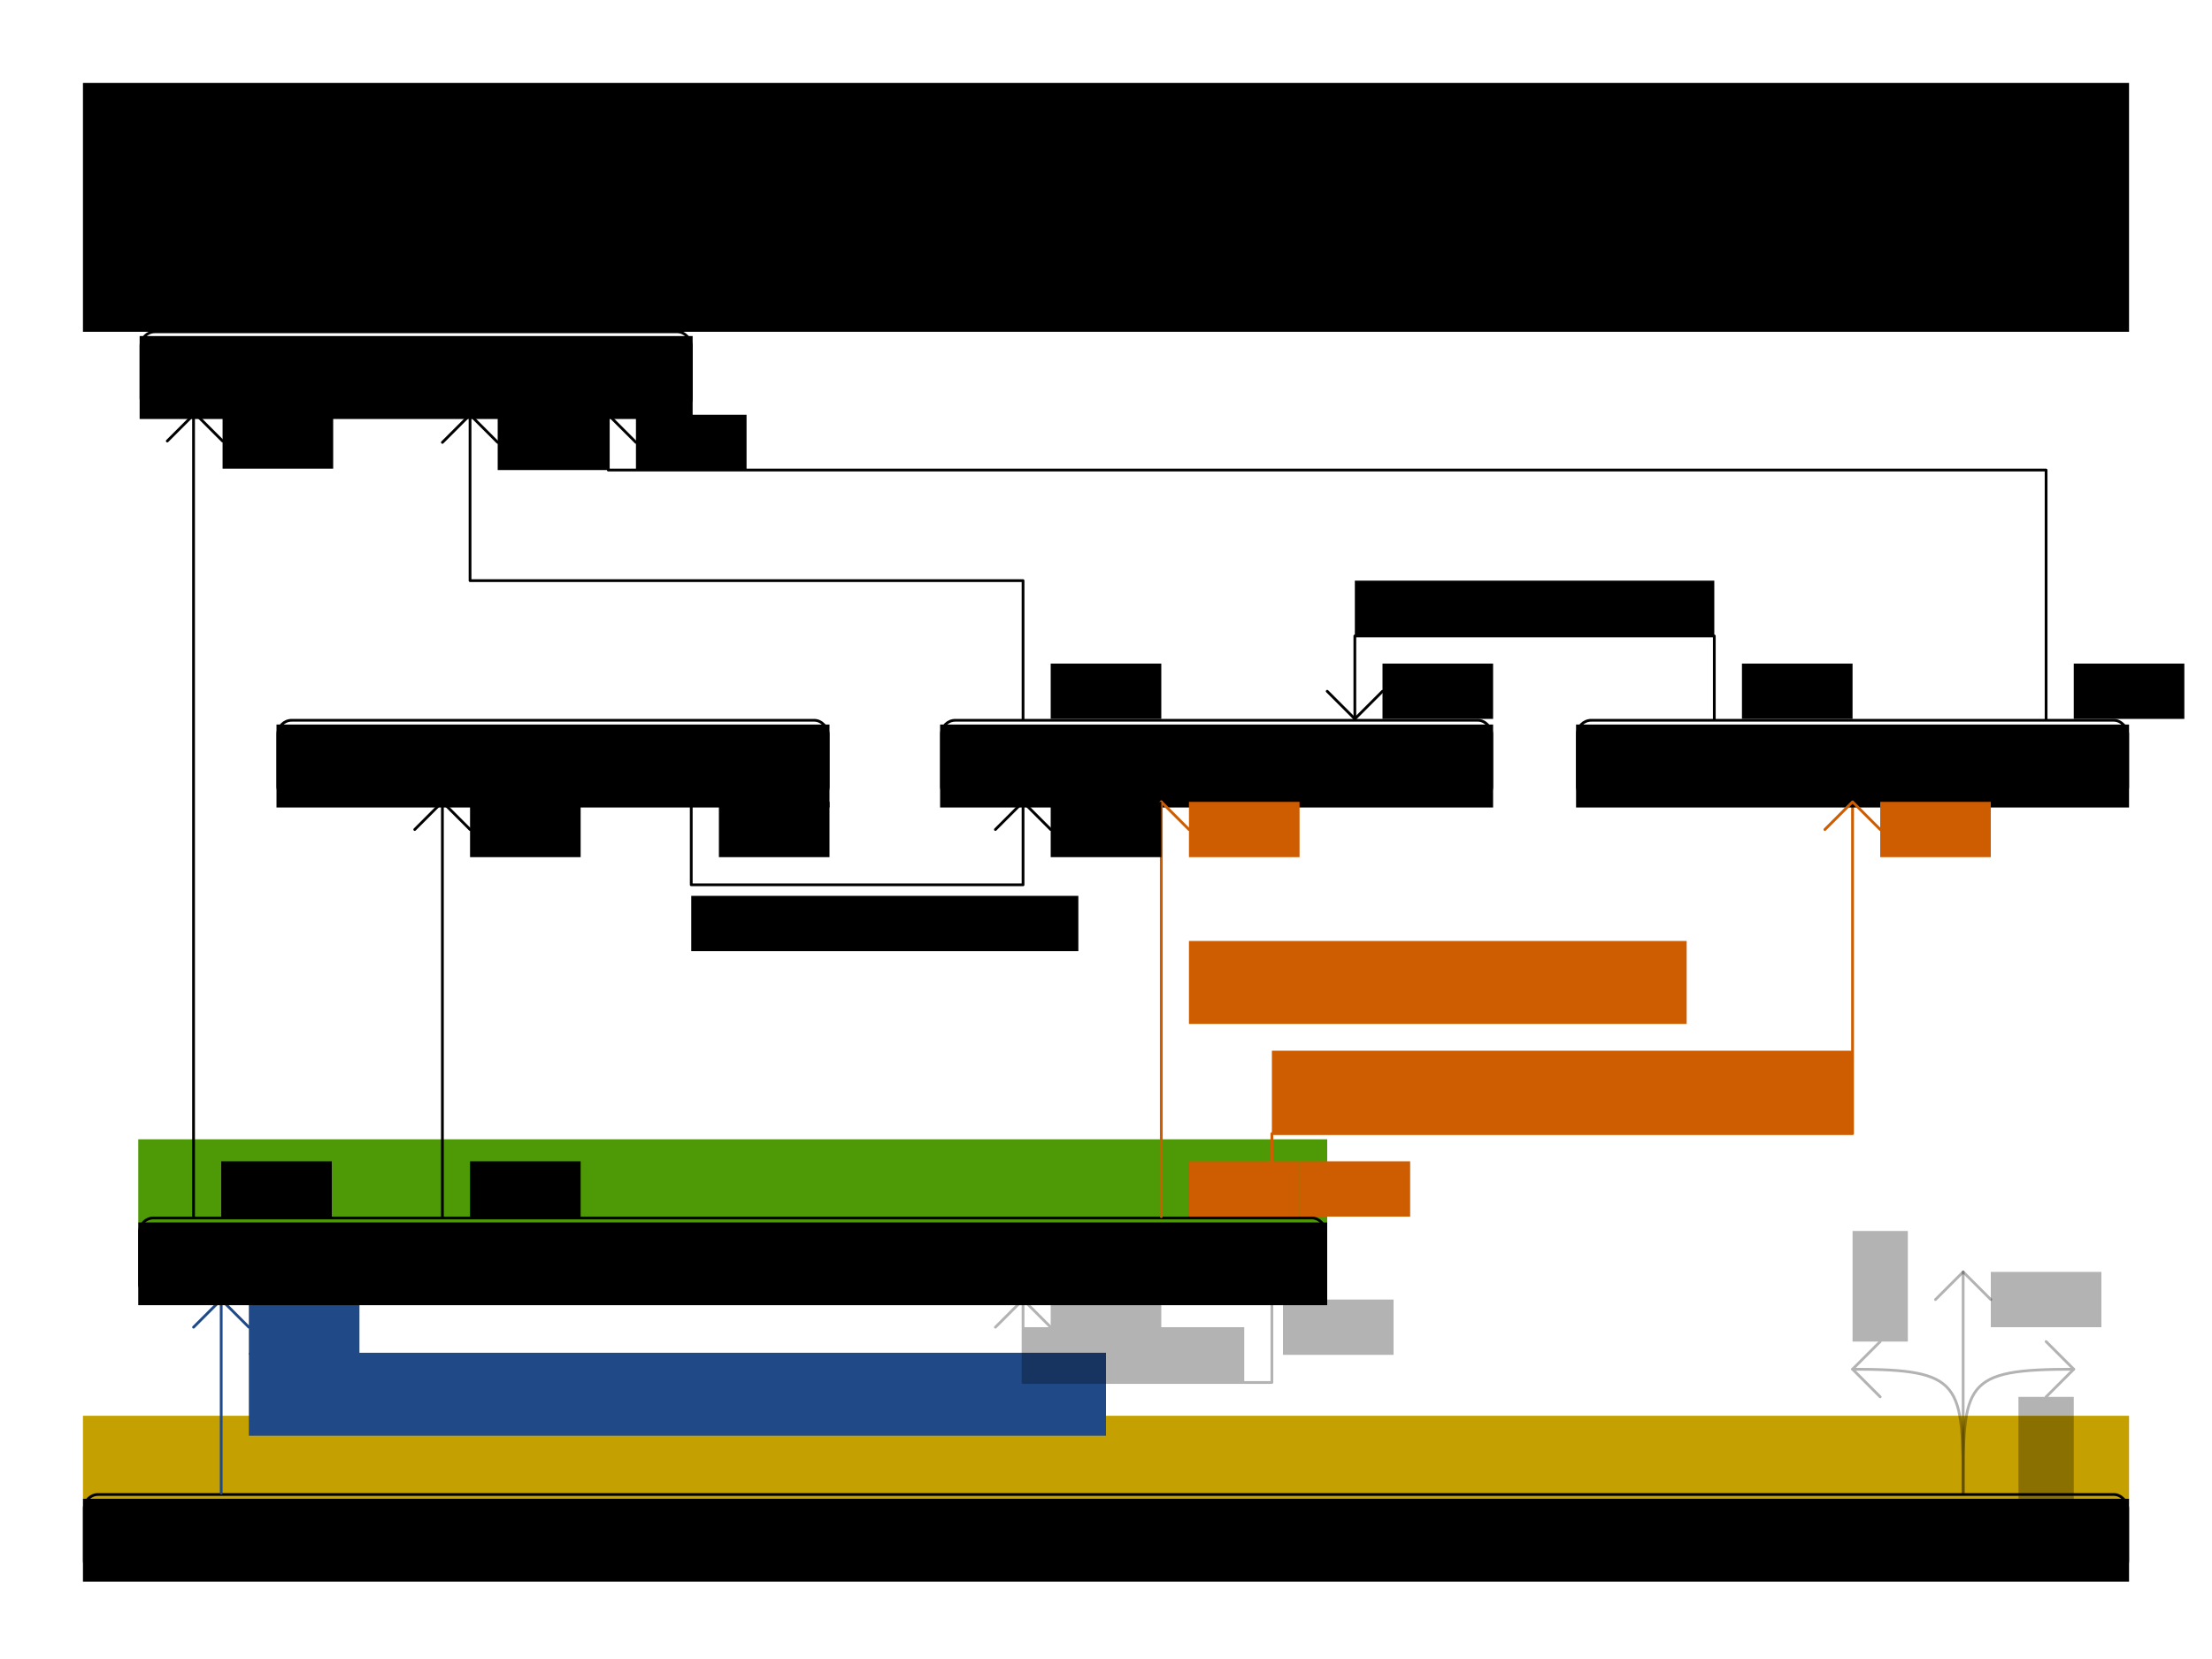 <?xml version="1.0" encoding="UTF-8" standalone="no"?>
<!-- Created with Inkscape (http://www.inkscape.org/) -->

<svg
    xmlns:dc="http://purl.org/dc/elements/1.1/"
    xmlns:cc="http://creativecommons.org/ns#"
    xmlns:rdf="http://www.w3.org/1999/02/22-rdf-syntax-ns#"
    xmlns="http://www.w3.org/2000/svg"
    xmlns:sodipodi="http://sodipodi.sourceforge.net/DTD/sodipodi-0.dtd"
    xmlns:inkscape="http://www.inkscape.org/namespaces/inkscape"
    width="800"
    height="600"
    id="svg2"
    version="1.1"
    inkscape:version="0.92.3 (2405546, 2018-03-11)"
    sodipodi:docname="conferenceSchedulingClassDiagram.svg"
    inkscape:export-filename="conferenceSchedulingClassDiagram.png"
    inkscape:export-xdpi="96"
    inkscape:export-ydpi="96">
  <defs
     id="defs4">
    <inkscape:perspective
       sodipodi:type="inkscape:persp3d"
       inkscape:vp_x="0 : 526.18109 : 1"
       inkscape:vp_y="0 : 1000 : 0"
       inkscape:vp_z="744.09448 : 526.18109 : 1"
       inkscape:persp3d-origin="372.04724 : 350.78739 : 1"
       id="perspective10" />
    <inkscape:perspective
       id="perspective3633"
       inkscape:persp3d-origin="0.5 : 0.33333333 : 1"
       inkscape:vp_z="1 : 0.5 : 1"
       inkscape:vp_y="0 : 1000 : 0"
       inkscape:vp_x="0 : 0.5 : 1"
       sodipodi:type="inkscape:persp3d" />
    <inkscape:perspective
       id="perspective3633-0"
       inkscape:persp3d-origin="0.5 : 0.33333333 : 1"
       inkscape:vp_z="1 : 0.5 : 1"
       inkscape:vp_y="0 : 1000 : 0"
       inkscape:vp_x="0 : 0.5 : 1"
       sodipodi:type="inkscape:persp3d" />
    <inkscape:perspective
       id="perspective3633-4"
       inkscape:persp3d-origin="0.5 : 0.33333333 : 1"
       inkscape:vp_z="1 : 0.5 : 1"
       inkscape:vp_y="0 : 1000 : 0"
       inkscape:vp_x="0 : 0.5 : 1"
       sodipodi:type="inkscape:persp3d" />
    <inkscape:perspective
       id="perspective3633-6"
       inkscape:persp3d-origin="0.5 : 0.33333333 : 1"
       inkscape:vp_z="1 : 0.5 : 1"
       inkscape:vp_y="0 : 1000 : 0"
       inkscape:vp_x="0 : 0.5 : 1"
       sodipodi:type="inkscape:persp3d" />
    <inkscape:perspective
       id="perspective3702"
       inkscape:persp3d-origin="0.5 : 0.33333333 : 1"
       inkscape:vp_z="1 : 0.5 : 1"
       inkscape:vp_y="0 : 1000 : 0"
       inkscape:vp_x="0 : 0.5 : 1"
       sodipodi:type="inkscape:persp3d" />
    <inkscape:perspective
       id="perspective3740"
       inkscape:persp3d-origin="0.5 : 0.33333333 : 1"
       inkscape:vp_z="1 : 0.5 : 1"
       inkscape:vp_y="0 : 1000 : 0"
       inkscape:vp_x="0 : 0.5 : 1"
       sodipodi:type="inkscape:persp3d" />
    <inkscape:perspective
       id="perspective3775"
       inkscape:persp3d-origin="0.5 : 0.33333333 : 1"
       inkscape:vp_z="1 : 0.5 : 1"
       inkscape:vp_y="0 : 1000 : 0"
       inkscape:vp_x="0 : 0.5 : 1"
       sodipodi:type="inkscape:persp3d" />
    <inkscape:perspective
       id="perspective3775-7"
       inkscape:persp3d-origin="0.5 : 0.33333333 : 1"
       inkscape:vp_z="1 : 0.5 : 1"
       inkscape:vp_y="0 : 1000 : 0"
       inkscape:vp_x="0 : 0.5 : 1"
       sodipodi:type="inkscape:persp3d" />
    <inkscape:perspective
       id="perspective3775-4"
       inkscape:persp3d-origin="0.5 : 0.33333333 : 1"
       inkscape:vp_z="1 : 0.5 : 1"
       inkscape:vp_y="0 : 1000 : 0"
       inkscape:vp_x="0 : 0.5 : 1"
       sodipodi:type="inkscape:persp3d" />
    <inkscape:perspective
       id="perspective3775-75"
       inkscape:persp3d-origin="0.5 : 0.33333333 : 1"
       inkscape:vp_z="1 : 0.5 : 1"
       inkscape:vp_y="0 : 1000 : 0"
       inkscape:vp_x="0 : 0.5 : 1"
       sodipodi:type="inkscape:persp3d" />
    <inkscape:perspective
       id="perspective3896"
       inkscape:persp3d-origin="0.5 : 0.33333333 : 1"
       inkscape:vp_z="1 : 0.5 : 1"
       inkscape:vp_y="0 : 1000 : 0"
       inkscape:vp_x="0 : 0.5 : 1"
       sodipodi:type="inkscape:persp3d" />
    <inkscape:perspective
       id="perspective3896-4"
       inkscape:persp3d-origin="0.5 : 0.33333333 : 1"
       inkscape:vp_z="1 : 0.5 : 1"
       inkscape:vp_y="0 : 1000 : 0"
       inkscape:vp_x="0 : 0.5 : 1"
       sodipodi:type="inkscape:persp3d" />
    <inkscape:perspective
       id="perspective3927"
       inkscape:persp3d-origin="0.5 : 0.33333333 : 1"
       inkscape:vp_z="1 : 0.5 : 1"
       inkscape:vp_y="0 : 1000 : 0"
       inkscape:vp_x="0 : 0.5 : 1"
       sodipodi:type="inkscape:persp3d" />
    <inkscape:perspective
       id="perspective3927-3"
       inkscape:persp3d-origin="0.5 : 0.33333333 : 1"
       inkscape:vp_z="1 : 0.5 : 1"
       inkscape:vp_y="0 : 1000 : 0"
       inkscape:vp_x="0 : 0.5 : 1"
       sodipodi:type="inkscape:persp3d" />
    <inkscape:perspective
       id="perspective3927-8"
       inkscape:persp3d-origin="0.5 : 0.33333333 : 1"
       inkscape:vp_z="1 : 0.5 : 1"
       inkscape:vp_y="0 : 1000 : 0"
       inkscape:vp_x="0 : 0.5 : 1"
       sodipodi:type="inkscape:persp3d" />
    <inkscape:perspective
       id="perspective4002"
       inkscape:persp3d-origin="0.5 : 0.33333333 : 1"
       inkscape:vp_z="1 : 0.5 : 1"
       inkscape:vp_y="0 : 1000 : 0"
       inkscape:vp_x="0 : 0.5 : 1"
       sodipodi:type="inkscape:persp3d" />
    <inkscape:perspective
       id="perspective4002-7"
       inkscape:persp3d-origin="0.5 : 0.33333333 : 1"
       inkscape:vp_z="1 : 0.5 : 1"
       inkscape:vp_y="0 : 1000 : 0"
       inkscape:vp_x="0 : 0.5 : 1"
       sodipodi:type="inkscape:persp3d" />
    <inkscape:perspective
       id="perspective4002-2"
       inkscape:persp3d-origin="0.5 : 0.33333333 : 1"
       inkscape:vp_z="1 : 0.5 : 1"
       inkscape:vp_y="0 : 1000 : 0"
       inkscape:vp_x="0 : 0.5 : 1"
       sodipodi:type="inkscape:persp3d" />
    <inkscape:perspective
       id="perspective4077"
       inkscape:persp3d-origin="0.5 : 0.33333333 : 1"
       inkscape:vp_z="1 : 0.5 : 1"
       inkscape:vp_y="0 : 1000 : 0"
       inkscape:vp_x="0 : 0.5 : 1"
       sodipodi:type="inkscape:persp3d" />
    <inkscape:perspective
       id="perspective4077-4"
       inkscape:persp3d-origin="0.5 : 0.33333333 : 1"
       inkscape:vp_z="1 : 0.5 : 1"
       inkscape:vp_y="0 : 1000 : 0"
       inkscape:vp_x="0 : 0.5 : 1"
       sodipodi:type="inkscape:persp3d" />
    <inkscape:perspective
       id="perspective4077-46"
       inkscape:persp3d-origin="0.5 : 0.33333333 : 1"
       inkscape:vp_z="1 : 0.5 : 1"
       inkscape:vp_y="0 : 1000 : 0"
       inkscape:vp_x="0 : 0.5 : 1"
       sodipodi:type="inkscape:persp3d" />
    <inkscape:perspective
       id="perspective4152"
       inkscape:persp3d-origin="0.5 : 0.33333333 : 1"
       inkscape:vp_z="1 : 0.5 : 1"
       inkscape:vp_y="0 : 1000 : 0"
       inkscape:vp_x="0 : 0.5 : 1"
       sodipodi:type="inkscape:persp3d" />
    <inkscape:perspective
       id="perspective4152-7"
       inkscape:persp3d-origin="0.5 : 0.33333333 : 1"
       inkscape:vp_z="1 : 0.5 : 1"
       inkscape:vp_y="0 : 1000 : 0"
       inkscape:vp_x="0 : 0.5 : 1"
       sodipodi:type="inkscape:persp3d" />
    <inkscape:perspective
       id="perspective4152-0"
       inkscape:persp3d-origin="0.5 : 0.33333333 : 1"
       inkscape:vp_z="1 : 0.5 : 1"
       inkscape:vp_y="0 : 1000 : 0"
       inkscape:vp_x="0 : 0.5 : 1"
       sodipodi:type="inkscape:persp3d" />
    <inkscape:perspective
       id="perspective4227"
       inkscape:persp3d-origin="0.5 : 0.33333333 : 1"
       inkscape:vp_z="1 : 0.5 : 1"
       inkscape:vp_y="0 : 1000 : 0"
       inkscape:vp_x="0 : 0.5 : 1"
       sodipodi:type="inkscape:persp3d" />
    <inkscape:perspective
       id="perspective4227-1"
       inkscape:persp3d-origin="0.5 : 0.33333333 : 1"
       inkscape:vp_z="1 : 0.5 : 1"
       inkscape:vp_y="0 : 1000 : 0"
       inkscape:vp_x="0 : 0.5 : 1"
       sodipodi:type="inkscape:persp3d" />
    <inkscape:perspective
       id="perspective4227-3"
       inkscape:persp3d-origin="0.5 : 0.33333333 : 1"
       inkscape:vp_z="1 : 0.5 : 1"
       inkscape:vp_y="0 : 1000 : 0"
       inkscape:vp_x="0 : 0.5 : 1"
       sodipodi:type="inkscape:persp3d" />
    <inkscape:perspective
       id="perspective2987"
       inkscape:persp3d-origin="0.5 : 0.33333333 : 1"
       inkscape:vp_z="1 : 0.5 : 1"
       inkscape:vp_y="0 : 1000 : 0"
       inkscape:vp_x="0 : 0.5 : 1"
       sodipodi:type="inkscape:persp3d" />
    <inkscape:perspective
       id="perspective3018"
       inkscape:persp3d-origin="0.5 : 0.33333333 : 1"
       inkscape:vp_z="1 : 0.5 : 1"
       inkscape:vp_y="0 : 1000 : 0"
       inkscape:vp_x="0 : 0.5 : 1"
       sodipodi:type="inkscape:persp3d" />
    <inkscape:perspective
       id="perspective3049"
       inkscape:persp3d-origin="0.5 : 0.33333333 : 1"
       inkscape:vp_z="1 : 0.5 : 1"
       inkscape:vp_y="0 : 1000 : 0"
       inkscape:vp_x="0 : 0.5 : 1"
       sodipodi:type="inkscape:persp3d" />
  </defs>
  <sodipodi:namedview
     id="base"
     pagecolor="#ffffff"
     bordercolor="#666666"
     borderopacity="1.0"
     inkscape:pageopacity="1"
     inkscape:pageshadow="2"
     inkscape:zoom="1.2783333"
     inkscape:cx="433.71737"
     inkscape:cy="328.78487"
     inkscape:document-units="px"
     inkscape:current-layer="layer1"
     showgrid="true"
     width="800px"
     borderlayer="true"
     gridtolerance="10"
     inkscape:window-width="1680"
     inkscape:window-height="991"
     inkscape:window-x="1680"
     inkscape:window-y="27"
     inkscape:window-maximized="1"
     inkscape:snap-grids="true"
     inkscape:snap-bbox="false"
     showguides="true"
     inkscape:guide-bbox="true">
    <inkscape:grid
       empspacing="10"
       visible="true"
       enabled="true"
       snapvisiblegridlinesonly="true"
       spacingx="10"
       spacingy="10"
       dotted="true"
       type="xygrid"
       id="grid2845"
       originx="0"
       originy="0" />
  </sodipodi:namedview>
  <g
     inkscape:groupmode="layer"
     id="layer4"
     inkscape:label="PlanningSolution annotations"
     style="display:inline">
    <rect
       ry="5"
       rx="5"
       y="540.5"
       x="30.5"
       height="29"
       width="739"
       id="rect4736"
       style="display:inline;opacity:0.5;fill:#fce94f;stroke:none" />
    <flowRoot
       style="font-style:italic;font-variant:normal;font-weight:normal;font-stretch:normal;line-height:0.01%;font-family:'Liberation Sans';-inkscape-font-specification:'Arial Italic';text-align:center;writing-mode:lr-tb;text-anchor:middle;display:inline;fill:#c4a000;fill-opacity:1;stroke:none"
       id="flowRoot4348-6-1"
       xml:space="preserve"
       transform="translate(-370,468.262)"><flowRegion
         id="flowRegion4350-8-1"><rect
           style="font-style:italic;font-size:20px;-inkscape-font-specification:'Arial Italic';fill:#c4a000"
           y="43.777"
           x="400"
           height="30"
           width="740"
           id="rect4352-5-84" /></flowRegion><flowPara
         id="flowPara4354-9-3"
         style="font-size:20px;line-height:1.25">@PlanningSolution</flowPara></flowRoot>    <flowRoot
       transform="translate(-190,395.786)"
       xml:space="preserve"
       id="flowRoot3161"
       style="font-style:italic;font-variant:normal;font-weight:normal;font-stretch:normal;line-height:0.01%;font-family:'Liberation Sans';-inkscape-font-specification:'Arial Italic';text-align:start;writing-mode:lr-tb;text-anchor:start;display:inline;fill:#204a87;fill-opacity:1;stroke:none"><flowRegion
         id="flowRegion3163"><rect
           id="rect3165"
           width="310"
           height="30"
           x="280"
           y="93.463"
           style="font-style:italic;font-size:16px;-inkscape-font-specification:'Arial Italic';text-align:start;text-anchor:start;fill:#204a87" /></flowRegion><flowPara
         id="flowPara3167"
         style="font-size:16px;line-height:1.25">@PlanningEntityCollectionProperty</flowPara></flowRoot>  </g>
  <g
     inkscape:groupmode="layer"
     id="layer3"
     inkscape:label="PlanningSolution"
     style="display:inline">
    <rect
       style="display:inline;fill:none;stroke:#000000;stroke-width:1;stroke-linecap:round;stroke-linejoin:round;stroke-miterlimit:4;stroke-dasharray:none"
       id="rect2851-41-9-5"
       width="739"
       height="29"
       x="30.5"
       y="540.5"
       rx="5"
       ry="5" />
    <flowRoot
       transform="translate(-310,508.261)"
       xml:space="preserve"
       id="flowRoot3985-1-6"
       style="font-style:normal;font-variant:normal;font-weight:normal;font-stretch:normal;line-height:0.01%;font-family:'Liberation Sans';-inkscape-font-specification:'Liberation Sans, Normal';text-align:center;writing-mode:lr-tb;text-anchor:middle;display:inline;fill:#000000;fill-opacity:1;stroke:none"><flowRegion
         id="flowRegion3987-3-4"><rect
           id="rect3989-1-1"
           width="740"
           height="30"
           x="340"
           y="33.777"
           style="font-size:20px" /></flowRegion><flowPara
         id="flowPara3991-1-62"
         style="font-size:20px;line-height:1.25">ConferenceSolution</flowPara></flowRoot>    <path
       sodipodi:nodetypes="cc"
       inkscape:connector-curvature="0"
       id="path4270"
       d="M 80,540 V 470"
       style="color:#000000;display:inline;overflow:visible;visibility:visible;fill:none;stroke:#204a87;stroke-width:1px;stroke-linecap:round;stroke-linejoin:round;stroke-miterlimit:4;stroke-dasharray:none;stroke-dashoffset:0;stroke-opacity:1;marker:none;enable-background:accumulate" />
    <path
       inkscape:connector-curvature="0"
       id="path4272"
       d="m 70,480 10,-10 10,10"
       style="color:#000000;display:inline;overflow:visible;visibility:visible;fill:none;stroke:#204a87;stroke-width:1px;stroke-linecap:round;stroke-linejoin:round;stroke-miterlimit:4;stroke-dasharray:none;stroke-dashoffset:0;stroke-opacity:1;marker:none;enable-background:accumulate" />
    <flowRoot
       transform="translate(90,354.255)"
       xml:space="preserve"
       id="flowRoot4274"
       style="font-style:normal;font-variant:normal;font-weight:normal;font-stretch:normal;line-height:0.01%;font-family:'Liberation Sans';-inkscape-font-specification:'Liberation Sans, Normal';text-align:start;writing-mode:lr-tb;text-anchor:start;display:inline;fill:#204a87;fill-opacity:1;stroke:none"><flowRegion
         id="flowRegion4276"><rect
           id="rect4278"
           width="40"
           height="20"
           x="0"
           y="115.745"
           style="font-size:16px;text-align:start;text-anchor:start;fill:#204a87;fill-opacity:1" /></flowRegion><flowPara
         id="flowPara4280"
         style="font-size:16px;line-height:1.25"> *</flowPara></flowRoot>    <path
       style="color:#000000;display:inline;overflow:visible;visibility:visible;opacity:0.3;fill:none;stroke:#000000;stroke-width:1px;stroke-linecap:round;stroke-linejoin:round;stroke-miterlimit:4;stroke-dasharray:none;stroke-dashoffset:0;stroke-opacity:1;marker:none;enable-background:accumulate"
       d="M 710,540 V 460"
       id="path4312"
       inkscape:connector-curvature="0"
       sodipodi:nodetypes="cc" />
    <path
       style="color:#000000;display:inline;overflow:visible;visibility:visible;opacity:0.3;fill:none;stroke:#000000;stroke-width:1px;stroke-linecap:round;stroke-linejoin:round;stroke-miterlimit:4;stroke-dasharray:none;stroke-dashoffset:0;stroke-opacity:1;marker:none;enable-background:accumulate"
       d="m 700,470 10,-10 10,10"
       id="path4314"
       inkscape:connector-curvature="0" />
    <flowRoot
       style="font-style:normal;font-variant:normal;font-weight:normal;font-stretch:normal;line-height:0.01%;font-family:'Liberation Sans';-inkscape-font-specification:'Liberation Sans, Normal';text-align:start;writing-mode:lr-tb;text-anchor:start;display:inline;opacity:0.3;fill:#000000;fill-opacity:1;stroke:none"
       id="flowRoot4316"
       xml:space="preserve"
       transform="translate(720,344.255)"><flowRegion
         id="flowRegion4318"><rect
           style="font-size:16px;text-align:start;text-anchor:start;fill:#000000;fill-opacity:1"
           y="115.745"
           x="0"
           height="20"
           width="40"
           id="rect4320" /></flowRegion><flowPara
         id="flowPara4322"
         style="font-size:16px;line-height:1.25"> *</flowPara></flowRoot>    <g
       id="g4452"
       transform="translate(25.199,-452.362)"
       style="display:inline;opacity:0.3">
      <path
         style="color:#000000;display:inline;overflow:visible;visibility:visible;fill:none;stroke:#000000;stroke-width:1px;stroke-linecap:round;stroke-linejoin:round;stroke-miterlimit:4;stroke-dasharray:none;stroke-dashoffset:0;stroke-opacity:1;marker:none;enable-background:accumulate"
         d="m 684.801,992.362 c 0,-40 -0.164,-44.801 -40,-44.801"
         id="path4340"
         inkscape:connector-curvature="0"
         sodipodi:nodetypes="cc" />
      <path
         style="color:#000000;display:inline;overflow:visible;visibility:visible;fill:none;stroke:#000000;stroke-width:1px;stroke-linecap:round;stroke-linejoin:round;stroke-miterlimit:4;stroke-dasharray:none;stroke-dashoffset:0;stroke-opacity:1;marker:none;enable-background:accumulate"
         d="m 654.801,957.561 -10,-10 10,-10"
         id="path4342"
         inkscape:connector-curvature="0" />
      <flowRoot
         style="font-style:normal;font-variant:normal;font-weight:normal;font-stretch:normal;line-height:0.01%;font-family:'Liberation Sans';-inkscape-font-specification:'Liberation Sans, Normal';text-align:start;writing-mode:lr-tb;text-anchor:start;fill:#000000;fill-opacity:1;stroke:none"
         id="flowRoot4344"
         xml:space="preserve"
         transform="rotate(-90,733.308,204.253)"><flowRegion
           id="flowRegion4346"><rect
             style="font-size:16px;text-align:start;text-anchor:start;fill:#000000;fill-opacity:1"
             y="115.745"
             x="0"
             height="20"
             width="40"
             id="rect4348" /></flowRegion><flowPara
           id="flowPara4350"
           style="font-size:16px;line-height:1.25"> *</flowPara></flowRoot>      <path
         style="color:#000000;display:inline;overflow:visible;visibility:visible;fill:none;stroke:#000000;stroke-width:1px;stroke-linecap:round;stroke-linejoin:round;stroke-miterlimit:4;stroke-dasharray:none;stroke-dashoffset:0;stroke-opacity:1;marker:none;enable-background:accumulate"
         d="m 684.801,992.362 c 0,-40 -0.082,-44.801 40,-44.801"
         id="path4354"
         inkscape:connector-curvature="0"
         sodipodi:nodetypes="cc" />
      <path
         style="color:#000000;display:inline;overflow:visible;visibility:visible;fill:none;stroke:#000000;stroke-width:1px;stroke-linecap:round;stroke-linejoin:round;stroke-miterlimit:4;stroke-dasharray:none;stroke-dashoffset:0;stroke-opacity:1;marker:none;enable-background:accumulate"
         d="m 714.801,937.561 10,10 -10,10"
         id="path4356"
         inkscape:connector-curvature="0" />
      <flowRoot
         style="font-style:normal;font-variant:normal;font-weight:normal;font-stretch:normal;line-height:0.01%;font-family:'Liberation Sans';-inkscape-font-specification:'Liberation Sans, Normal';text-align:start;writing-mode:lr-tb;text-anchor:start;fill:#000000;fill-opacity:1;stroke:none"
         id="flowRoot4358"
         xml:space="preserve"
         transform="rotate(90,-58.508,899.054)"><flowRegion
           id="flowRegion4360"><rect
             style="font-size:16px;text-align:start;text-anchor:start;fill:#000000;fill-opacity:1"
             y="115.745"
             x="0"
             height="20"
             width="40"
             id="rect4362" /></flowRegion><flowPara
           id="flowPara4364"
           style="font-size:16px;line-height:1.25"> *</flowPara></flowRoot>    </g>
  </g>
  <g
     inkscape:groupmode="layer"
     id="layer2"
     inkscape:label="Annotations"
     style="display:inline">
    <rect
       style="opacity:0.5;fill:#8ae234;stroke:none"
       id="rect4619"
       width="429"
       height="29"
       x="50.5"
       y="440.5"
       rx="5"
       ry="5" />
    <flowRoot
       style="font-style:italic;font-variant:normal;font-weight:normal;font-stretch:normal;line-height:0.01%;font-family:'Liberation Sans';-inkscape-font-specification:'Arial Italic';text-align:center;writing-mode:lr-tb;text-anchor:middle;fill:#4e9a06;fill-opacity:1;stroke:none"
       id="flowRoot4348-6"
       xml:space="preserve"
       transform="translate(-290,368.262)"><flowRegion
         id="flowRegion4350-8"><rect
           style="font-style:italic;font-size:20px;-inkscape-font-specification:'Arial Italic';fill:#4e9a06"
           y="43.777"
           x="340"
           height="30"
           width="430"
           id="rect4352-5" /></flowRegion><flowPara
         id="flowPara4354-9"
         style="font-size:20px;line-height:1.25">@PlanningEntity</flowPara></flowRoot>    <flowRoot
       style="font-style:italic;font-variant:normal;font-weight:normal;font-stretch:normal;line-height:0.01%;font-family:'Liberation Sans';-inkscape-font-specification:'Arial Italic';text-align:start;writing-mode:lr-tb;text-anchor:start;fill:#ce5c00;fill-opacity:1;stroke:none"
       id="flowRoot4348-6-5"
       xml:space="preserve"
       transform="translate(10,266.537)"><flowRegion
         id="flowRegion4350-8-4"><rect
           style="font-style:italic;font-size:20px;-inkscape-font-specification:'Arial Italic';text-align:start;text-anchor:start;fill:#ce5c00"
           y="73.777"
           x="420"
           height="30"
           width="180"
           id="rect4352-5-8" /></flowRegion><flowPara
         id="flowPara4354-9-6"
         style="font-size:20px;line-height:1.25">@PlanningVariable</flowPara></flowRoot>    <flowRoot
       transform="translate(60,308.576)"
       xml:space="preserve"
       id="flowRoot4262"
       style="font-style:italic;font-variant:normal;font-weight:normal;font-stretch:normal;line-height:0.01%;font-family:'Liberation Sans';-inkscape-font-specification:'Arial Italic';text-align:start;writing-mode:lr-tb;text-anchor:start;fill:#ce5c00;fill-opacity:1;stroke:none"><flowRegion
         id="flowRegion4264"
         style="text-align:start;text-anchor:start"><rect
           id="rect4266"
           width="210"
           height="30"
           x="400"
           y="71.424"
           style="font-style:italic;font-size:20px;-inkscape-font-specification:'Arial Italic';text-align:start;text-anchor:start;fill:#ce5c00" /></flowRegion><flowPara
         id="flowPara4268"
         style="font-size:20px;line-height:1.25;text-align:start;text-anchor:start">@PlanningVariable</flowPara></flowRoot>  </g>
  <g
     inkscape:label="Base"
     inkscape:groupmode="layer"
     id="layer1"
     transform="translate(0,-452.362)"
     style="display:inline">
    <path
       style="color:#000000;fill:none;stroke:#ce5c00;stroke-width:1px;stroke-linecap:round;stroke-linejoin:round;stroke-miterlimit:4;stroke-opacity:1;stroke-dasharray:none;stroke-dashoffset:0;marker:none;visibility:visible;display:inline;overflow:visible;enable-background:accumulate"
       d="m 460,440 0,-30 210,0 0,-120"
       id="path4260"
       inkscape:connector-curvature="0"
       sodipodi:nodetypes="cccc"
       transform="translate(0,452.362)" />
    <flowRoot
       xml:space="preserve"
       id="flowRoot4302"
       style="font-style:normal;font-variant:normal;font-weight:normal;font-stretch:normal;line-height:0.01%;font-family:'Liberation Sans';-inkscape-font-specification:'Liberation Sans, Normal';text-align:center;writing-mode:lr-tb;text-anchor:middle;fill:#000000;fill-opacity:1;stroke:none"
       transform="translate(-20,262.362)"><flowRegion
         id="flowRegion4304"><rect
           id="rect4306"
           width="740"
           height="90"
           x="50"
           y="220"
           style="font-size:36px;text-align:center;text-anchor:middle" /></flowRegion><flowPara
         id="flowPara4621"
         style="font-size:36px;line-height:1.25">Conference scheduling class diagram</flowPara></flowRoot>    <g
       id="g3709"
       transform="translate(0,20)" />
    <flowRoot
       xml:space="preserve"
       id="flowRoot4157"
       style="font-style:normal;font-weight:normal;line-height:0.01%;font-family:sans-serif;letter-spacing:0px;word-spacing:0px;fill:#000000;fill-opacity:1;stroke:none"><flowRegion
         id="flowRegion4159"
         style="font-family:sans-serif"><rect
           id="rect4161"
           width="10.955"
           height="72.472"
           x="16.011"
           y="-53.933"
           style="font-family:sans-serif" /></flowRegion><flowPara
         id="flowPara4163"
         style="font-size:40px;line-height:1.25;font-family:sans-serif"> </flowPara></flowRoot>    <rect
       ry="5"
       rx="5"
       y="892.862"
       x="50.5"
       height="29"
       width="429"
       id="rect4346"
       style="fill:none;stroke:#000000;stroke-width:1;stroke-linecap:round;stroke-linejoin:round;stroke-miterlimit:4;stroke-dasharray:none" />
    <flowRoot
       style="font-style:normal;font-variant:normal;font-weight:normal;font-stretch:normal;line-height:0.01%;font-family:'Liberation Sans';-inkscape-font-specification:'Liberation Sans, Normal';text-align:center;writing-mode:lr-tb;text-anchor:middle;fill:#000000;fill-opacity:1;stroke:none"
       id="flowRoot4348"
       xml:space="preserve"
       transform="translate(-290,860.623)"><flowRegion
         id="flowRegion4350"><rect
           style="font-size:20px"
           y="33.777"
           x="340"
           height="30"
           width="430"
           id="rect4352" /></flowRegion><flowPara
         id="flowPara4354"
         style="font-size:20px;line-height:1.25">Talk</flowPara></flowRoot>    <rect
       ry="5"
       rx="5"
       y="572.362"
       x="51"
       height="29"
       width="199"
       id="rect3114"
       style="fill:none;stroke:#000000;stroke-width:1;stroke-linecap:round;stroke-linejoin:round;stroke-miterlimit:4;stroke-dasharray:none" />
    <flowRoot
       style="font-style:normal;font-variant:normal;font-weight:normal;font-stretch:normal;line-height:0.01%;font-family:'Liberation Sans';-inkscape-font-specification:'Liberation Sans, Normal';text-align:center;writing-mode:lr-tb;text-anchor:middle;fill:#000000;fill-opacity:1;stroke:none"
       id="flowRoot3116"
       xml:space="preserve"
       transform="translate(-289.5,540.123)"><flowRegion
         id="flowRegion3118"><rect
           style="font-size:20px"
           y="33.777"
           x="340"
           height="30"
           width="200"
           id="rect3120" /></flowRegion><flowPara
         id="flowPara3122"
         style="font-size:20px;line-height:1.25">TalkType</flowPara></flowRoot>    <rect
       style="fill:none;stroke:#000000;stroke-width:1;stroke-linecap:round;stroke-linejoin:round;stroke-miterlimit:4;stroke-dasharray:none"
       id="rect2851-41-9"
       width="199"
       height="29"
       x="100.5"
       y="712.862"
       rx="5"
       ry="5" />
    <flowRoot
       transform="translate(-240,680.623)"
       xml:space="preserve"
       id="flowRoot3985-1"
       style="font-style:normal;font-variant:normal;font-weight:normal;font-stretch:normal;line-height:0.01%;font-family:'Liberation Sans';-inkscape-font-specification:'Liberation Sans, Normal';text-align:center;writing-mode:lr-tb;text-anchor:middle;fill:#000000;fill-opacity:1;stroke:none"><flowRegion
         id="flowRegion3987-3"><rect
           id="rect3989-1"
           width="200"
           height="30"
           x="340"
           y="33.777"
           style="font-size:20px" /></flowRegion><flowPara
         style="font-size:20px;line-height:1.25"
         id="flowPara3991-1">Speaker</flowPara></flowRoot>    <rect
       ry="5"
       rx="5"
       y="712.862"
       x="340.5"
       height="29"
       width="199"
       id="rect3124"
       style="fill:none;stroke:#000000;stroke-width:1;stroke-linecap:round;stroke-linejoin:round;stroke-miterlimit:4;stroke-dasharray:none" />
    <flowRoot
       style="font-style:normal;font-variant:normal;font-weight:normal;font-stretch:normal;line-height:0.01%;font-family:'Liberation Sans';-inkscape-font-specification:'Liberation Sans, Normal';text-align:center;writing-mode:lr-tb;text-anchor:middle;fill:#000000;fill-opacity:1;stroke:none"
       id="flowRoot3126"
       xml:space="preserve"
       transform="translate(9.8403954e-6,680.623)"><flowRegion
         id="flowRegion3128"><rect
           style="font-size:20px"
           y="33.777"
           x="340"
           height="30"
           width="200"
           id="rect3130" /></flowRegion><flowPara
         style="font-size:20px;line-height:1.25"
         id="flowPara3132">Timeslot</flowPara></flowRoot>    <rect
       style="fill:none;stroke:#000000;stroke-width:1;stroke-linecap:round;stroke-linejoin:round;stroke-miterlimit:4;stroke-dasharray:none"
       id="rect3134"
       width="199"
       height="29"
       x="570.5"
       y="712.862"
       rx="5"
       ry="5" />
    <flowRoot
       transform="translate(230,680.623)"
       xml:space="preserve"
       id="flowRoot3136"
       style="font-style:normal;font-variant:normal;font-weight:normal;font-stretch:normal;line-height:0.01%;font-family:'Liberation Sans';-inkscape-font-specification:'Liberation Sans, Normal';text-align:center;writing-mode:lr-tb;text-anchor:middle;fill:#000000;fill-opacity:1;stroke:none"><flowRegion
         id="flowRegion3138"><rect
           id="rect3140"
           width="200"
           height="30"
           x="340"
           y="33.777"
           style="font-size:20px" /></flowRegion><flowPara
         id="flowPara3142"
         style="font-size:20px;line-height:1.25">Room</flowPara></flowRoot>    <path
       style="color:#000000;display:inline;overflow:visible;visibility:visible;fill:none;stroke:#000000;stroke-width:1px;stroke-linecap:round;stroke-linejoin:round;stroke-miterlimit:4;stroke-dasharray:none;stroke-dashoffset:0;stroke-opacity:1;marker:none;enable-background:accumulate"
       d="m 60.5,611.862 10,-10 10,10"
       id="path3158"
       inkscape:connector-curvature="0" />
    <flowRoot
       transform="translate(90.5,490.367)"
       xml:space="preserve"
       id="flowRoot3972"
       style="font-style:normal;font-variant:normal;font-weight:normal;font-stretch:normal;line-height:0.01%;font-family:'Liberation Sans';-inkscape-font-specification:'Liberation Sans, Normal';text-align:start;writing-mode:lr-tb;text-anchor:start;fill:#000000;fill-opacity:1;stroke:none"><flowRegion
         id="flowRegion3974"><rect
           id="rect3976"
           width="40"
           height="20"
           x="-10"
           y="111.495"
           style="font-size:16px;text-align:start;text-anchor:start;fill:#000000;fill-opacity:1" /></flowRegion><flowPara
         id="flowPara3978"
         style="font-size:16px;line-height:1.25"> 1</flowPara></flowRoot>    <path
       inkscape:connector-curvature="0"
       id="path4145"
       d="m 160,892.362 v -150"
       style="color:#000000;display:inline;overflow:visible;visibility:visible;fill:none;stroke:#000000;stroke-width:1px;stroke-linecap:round;stroke-linejoin:round;stroke-miterlimit:4;stroke-dasharray:none;stroke-dashoffset:0;stroke-opacity:1;marker:none;enable-background:accumulate"
       sodipodi:nodetypes="cc" />
    <path
       inkscape:connector-curvature="0"
       id="path4147"
       d="m 150,752.362 10,-10 10,10"
       style="color:#000000;display:inline;overflow:visible;visibility:visible;fill:none;stroke:#000000;stroke-width:1px;stroke-linecap:round;stroke-linejoin:round;stroke-miterlimit:4;stroke-dasharray:none;stroke-dashoffset:0;stroke-opacity:1;marker:none;enable-background:accumulate" />
    <flowRoot
       style="font-style:normal;font-variant:normal;font-weight:normal;font-stretch:normal;line-height:0.01%;font-family:'Liberation Sans';-inkscape-font-specification:'Liberation Sans, Normal';text-align:start;writing-mode:lr-tb;text-anchor:start;fill:#000000;fill-opacity:1;stroke:none"
       id="flowRoot4149"
       xml:space="preserve"
       transform="translate(180,630.867)"><flowRegion
         id="flowRegion4151"><rect
           style="font-size:16px;text-align:start;text-anchor:start;fill:#000000;fill-opacity:1"
           y="111.495"
           x="-10"
           height="20"
           width="40"
           id="rect4153" /></flowRegion><flowPara
         id="flowPara4155"
         style="font-size:16px;line-height:1.25"> *</flowPara></flowRoot>    <flowRoot
       transform="translate(170,745.117)"
       xml:space="preserve"
       id="flowRoot4158"
       style="font-style:normal;font-variant:normal;font-weight:normal;font-stretch:normal;line-height:0.01%;font-family:'Liberation Sans';-inkscape-font-specification:'Liberation Sans, Normal';text-align:start;writing-mode:lr-tb;text-anchor:start;fill:#000000;fill-opacity:1;stroke:none"><flowRegion
         id="flowRegion4160"><rect
           id="rect4162"
           width="40"
           height="20"
           x="0"
           y="127.245"
           style="font-size:16px;text-align:start;text-anchor:start;fill:#000000;fill-opacity:1" /></flowRegion><flowPara
         id="flowPara4164"
         style="font-size:16px;line-height:1.25">*</flowPara></flowRoot>    <path
       sodipodi:nodetypes="cc"
       style="color:#000000;fill:none;stroke:#ce5c00;stroke-width:1px;stroke-linecap:round;stroke-linejoin:round;stroke-miterlimit:4;stroke-opacity:1;stroke-dasharray:none;stroke-dashoffset:0;marker:none;visibility:visible;display:inline;overflow:visible;enable-background:accumulate"
       d="m 420,892.362 0,-150"
       id="path4220"
       inkscape:connector-curvature="0" />
    <path
       style="color:#000000;fill:none;stroke:#ce5c00;stroke-width:1px;stroke-linecap:round;stroke-linejoin:round;stroke-miterlimit:4;stroke-opacity:1;stroke-dasharray:none;stroke-dashoffset:0;marker:none;visibility:visible;display:inline;overflow:visible;enable-background:accumulate"
       d="m 410,752.362 10,-10 10,10"
       id="path4222"
       inkscape:connector-curvature="0" />
    <flowRoot
       transform="translate(440,630.867)"
       xml:space="preserve"
       id="flowRoot4224"
       style="font-style:normal;font-variant:normal;font-weight:normal;font-stretch:normal;line-height:0.01%;font-family:'Liberation Sans';-inkscape-font-specification:'Liberation Sans, Normal';text-align:start;writing-mode:lr-tb;text-anchor:start;fill:#ce5c00;fill-opacity:1;stroke:none"><flowRegion
         id="flowRegion4226"><rect
           id="rect4228"
           width="40"
           height="20"
           x="-10"
           y="111.495"
           style="font-size:16px;text-align:start;text-anchor:start;fill:#ce5c00;fill-opacity:1" /></flowRegion><flowPara
         id="flowPara4230"
         style="font-size:16px;line-height:1.25"> 1</flowPara></flowRoot>    <flowRoot
       style="font-style:normal;font-variant:normal;font-weight:normal;font-stretch:normal;line-height:0.01%;font-family:'Liberation Sans';-inkscape-font-specification:'Liberation Sans, Normal';text-align:start;writing-mode:lr-tb;text-anchor:start;fill:#ce5c00;fill-opacity:1;stroke:none"
       id="flowRoot4232"
       xml:space="preserve"
       transform="translate(430,745.117)"><flowRegion
         id="flowRegion4234"><rect
           style="font-size:16px;text-align:start;text-anchor:start;fill:#ce5c00;fill-opacity:1"
           y="127.245"
           x="0"
           height="20"
           width="40"
           id="rect4236" /></flowRegion><flowPara
         id="flowPara4238"
         style="font-size:16px;line-height:1.25">*</flowPara></flowRoot>    <path
       inkscape:connector-curvature="0"
       id="path4242"
       d="m 660,752.362 10,-10 10,10"
       style="color:#000000;fill:none;stroke:#ce5c00;stroke-width:1px;stroke-linecap:round;stroke-linejoin:round;stroke-miterlimit:4;stroke-opacity:1;stroke-dasharray:none;stroke-dashoffset:0;marker:none;visibility:visible;display:inline;overflow:visible;enable-background:accumulate" />
    <flowRoot
       style="font-style:normal;font-variant:normal;font-weight:normal;font-stretch:normal;line-height:0.01%;font-family:'Liberation Sans';-inkscape-font-specification:'Liberation Sans, Normal';text-align:start;writing-mode:lr-tb;text-anchor:start;fill:#ce5c00;fill-opacity:1;stroke:none"
       id="flowRoot4244"
       xml:space="preserve"
       transform="translate(690,630.867)"><flowRegion
         id="flowRegion4246"><rect
           style="font-size:16px;text-align:start;text-anchor:start;fill:#ce5c00;fill-opacity:1"
           y="111.495"
           x="-10"
           height="20"
           width="40"
           id="rect4248" /></flowRegion><flowPara
         id="flowPara4250"
         style="font-size:16px;line-height:1.25"> 1</flowPara></flowRoot>    <flowRoot
       transform="translate(470,745.117)"
       xml:space="preserve"
       id="flowRoot4252"
       style="font-style:normal;font-variant:normal;font-weight:normal;font-stretch:normal;line-height:0.01%;font-family:'Liberation Sans';-inkscape-font-specification:'Liberation Sans, Normal';text-align:start;writing-mode:lr-tb;text-anchor:start;fill:#ce5c00;fill-opacity:1;stroke:none"><flowRegion
         id="flowRegion4254"><rect
           id="rect4256"
           width="40"
           height="20"
           x="0"
           y="127.245"
           style="font-size:16px;text-align:start;text-anchor:start;fill:#ce5c00;fill-opacity:1" /></flowRegion><flowPara
         id="flowPara4258"
         style="font-size:16px;line-height:1.25">*</flowPara></flowRoot>    <g
       id="g1225"
       style="opacity:0.3">
      <path
         sodipodi:nodetypes="cccc"
         inkscape:connector-curvature="0"
         id="path242"
         d="m 460,922.362 v 30 l -90,0 v -30"
         style="color:#000000;display:inline;overflow:visible;visibility:visible;opacity:1;fill:none;fill-opacity:1;fill-rule:nonzero;stroke:#000000;stroke-width:1;stroke-linecap:round;stroke-linejoin:round;stroke-miterlimit:4;stroke-dasharray:none;stroke-dashoffset:0;stroke-opacity:1;marker:none;enable-background:accumulate" />
      <path
         inkscape:connector-curvature="0"
         id="path1051"
         d="m 360,932.362 10,-10 10,10"
         style="color:#000000;display:inline;overflow:visible;visibility:visible;fill:none;stroke:#000000;stroke-width:1px;stroke-linecap:round;stroke-linejoin:round;stroke-miterlimit:4;stroke-dasharray:none;stroke-dashoffset:0;stroke-opacity:1;marker:none;enable-background:accumulate" />
      <flowRoot
         style="font-style:normal;font-variant:normal;font-weight:normal;font-stretch:normal;line-height:0.01%;font-family:'Liberation Sans';-inkscape-font-specification:'Liberation Sans, Normal';text-align:start;writing-mode:lr-tb;text-anchor:start;fill:#000000;fill-opacity:1;stroke:none"
         id="flowRoot1059"
         xml:space="preserve"
         transform="translate(390,810.867)"><flowRegion
           id="flowRegion1055"
           style=""><rect
             style="font-size:16px;text-align:start;text-anchor:start;fill:#000000;fill-opacity:1"
             y="111.495"
             x="-10"
             height="20"
             width="40"
             id="rect1053" /></flowRegion><flowPara
           id="flowPara1057"
           style="font-size:16px;line-height:1.25"> *</flowPara></flowRoot>      <flowRoot
         transform="translate(464,795.117)"
         xml:space="preserve"
         id="flowRoot1077"
         style="font-style:normal;font-variant:normal;font-weight:normal;font-stretch:normal;line-height:0.01%;font-family:'Liberation Sans';-inkscape-font-specification:'Liberation Sans, Normal';text-align:start;writing-mode:lr-tb;text-anchor:start;fill:#000000;fill-opacity:1;stroke:none"><flowRegion
           id="flowRegion1073"
           style=""><rect
             id="rect1071"
             width="40"
             height="20"
             x="0"
             y="127.245"
             style="font-size:16px;text-align:start;text-anchor:start;fill:#000000;fill-opacity:1" /></flowRegion><flowPara
           id="flowPara1075"
           style="font-size:16px;line-height:1.25">*</flowPara></flowRoot>      <flowRoot
         style="font-style:normal;font-variant:normal;font-weight:normal;font-stretch:normal;font-size:13.333px;line-height:0.01%;font-family:'Liberation Sans';-inkscape-font-specification:'Liberation Sans, Normal';text-align:end;writing-mode:lr-tb;text-anchor:end;fill:#000000;fill-opacity:1;stroke:none"
         id="flowRoot1085"
         xml:space="preserve"
         transform="translate(-17.314,895.747)"><flowRegion
           style="font-size:13.333px;text-align:end;text-anchor:end"
           id="flowRegion1081"><rect
             style="font-size:13.333px;text-align:end;text-anchor:end"
             y="36.615"
             x="387.314"
             height="20"
             width="80"
             id="rect1079" /></flowRegion><flowPara
           style="font-size:13.333px;line-height:1.25;text-align:end;text-anchor:end"
           id="flowPara1083">prereq.</flowPara></flowRoot>    </g>
    <path
       inkscape:connector-curvature="0"
       id="path1087"
       d="m 70,892.362 v -290"
       style="color:#000000;display:inline;overflow:visible;visibility:visible;fill:none;stroke:#000000;stroke-width:1px;stroke-linecap:round;stroke-linejoin:round;stroke-miterlimit:4;stroke-dasharray:none;stroke-dashoffset:0;stroke-opacity:1;marker:none;enable-background:accumulate"
       sodipodi:nodetypes="cc" />
    <flowRoot
       transform="translate(80,745.117)"
       xml:space="preserve"
       id="flowRoot1095"
       style="font-style:normal;font-variant:normal;font-weight:normal;font-stretch:normal;line-height:0.01%;font-family:'Liberation Sans';-inkscape-font-specification:'Liberation Sans, Normal';text-align:start;writing-mode:lr-tb;text-anchor:start;fill:#000000;fill-opacity:1;stroke:none"><flowRegion
         id="flowRegion1091"><rect
           id="rect1089"
           width="40"
           height="20"
           x="0"
           y="127.245"
           style="font-size:16px;text-align:start;text-anchor:start;fill:#000000;fill-opacity:1" /></flowRegion><flowPara
         style="font-size:16px;line-height:1.25"
         id="flowPara1093">*</flowPara></flowRoot>    <path
       style="color:#000000;display:inline;overflow:visible;visibility:visible;opacity:1;fill:none;fill-opacity:1;fill-rule:nonzero;stroke:#000000;stroke-width:1;stroke-linecap:round;stroke-linejoin:round;stroke-miterlimit:4;stroke-dasharray:none;stroke-dashoffset:0;stroke-opacity:1;marker:none;enable-background:accumulate"
       d="m 220,602.362 v 20 h 520 v 90"
       id="path1097"
       inkscape:connector-curvature="0"
       sodipodi:nodetypes="cccc" />
    <path
       style="color:#000000;display:inline;overflow:visible;visibility:visible;opacity:1;fill:none;fill-opacity:1;fill-rule:nonzero;stroke:#000000;stroke-width:1;stroke-linecap:round;stroke-linejoin:round;stroke-miterlimit:4;stroke-dasharray:none;stroke-dashoffset:0;stroke-opacity:1;marker:none;enable-background:accumulate"
       d="m 170,602.362 v 60 h 200 v 50"
       id="path1099"
       inkscape:connector-curvature="0" />
    <path
       inkscape:connector-curvature="0"
       id="path1101"
       d="m 160,612.362 10,-10 10,10"
       style="color:#000000;display:inline;overflow:visible;visibility:visible;fill:none;stroke:#000000;stroke-width:1px;stroke-linecap:round;stroke-linejoin:round;stroke-miterlimit:4;stroke-dasharray:none;stroke-dashoffset:0;stroke-opacity:1;marker:none;enable-background:accumulate" />
    <flowRoot
       style="font-style:normal;font-variant:normal;font-weight:normal;font-stretch:normal;line-height:0.01%;font-family:'Liberation Sans';-inkscape-font-specification:'Liberation Sans, Normal';text-align:start;writing-mode:lr-tb;text-anchor:start;fill:#000000;fill-opacity:1;stroke:none"
       id="flowRoot1109"
       xml:space="preserve"
       transform="translate(190,490.867)"><flowRegion
         id="flowRegion1105"><rect
           style="font-size:16px;text-align:start;text-anchor:start;fill:#000000;fill-opacity:1"
           y="111.495"
           x="-10"
           height="20"
           width="40"
           id="rect1103" /></flowRegion><flowPara
         id="flowPara1107"
         style="font-size:16px;line-height:1.25"> *</flowPara></flowRoot>    <path
       style="color:#000000;display:inline;overflow:visible;visibility:visible;fill:none;stroke:#000000;stroke-width:1px;stroke-linecap:round;stroke-linejoin:round;stroke-miterlimit:4;stroke-dasharray:none;stroke-dashoffset:0;stroke-opacity:1;marker:none;enable-background:accumulate"
       d="m 210,612.362 10,-10 10,10"
       id="path1111"
       inkscape:connector-curvature="0" />
    <flowRoot
       transform="translate(240,490.867)"
       xml:space="preserve"
       id="flowRoot1119"
       style="font-style:normal;font-variant:normal;font-weight:normal;font-stretch:normal;line-height:0.01%;font-family:'Liberation Sans';-inkscape-font-specification:'Liberation Sans, Normal';text-align:start;writing-mode:lr-tb;text-anchor:start;fill:#000000;fill-opacity:1;stroke:none"><flowRegion
         id="flowRegion1115"><rect
           id="rect1113"
           width="40"
           height="20"
           x="-10"
           y="111.495"
           style="font-size:16px;text-align:start;text-anchor:start;fill:#000000;fill-opacity:1" /></flowRegion><flowPara
         style="font-size:16px;line-height:1.25"
         id="flowPara1117"> *</flowPara></flowRoot>    <flowRoot
       style="font-style:normal;font-variant:normal;font-weight:normal;font-stretch:normal;line-height:0.01%;font-family:'Liberation Sans';-inkscape-font-specification:'Liberation Sans, Normal';text-align:start;writing-mode:lr-tb;text-anchor:start;fill:#000000;fill-opacity:1;stroke:none"
       id="flowRoot1129"
       xml:space="preserve"
       transform="translate(380,565.117)"><flowRegion
         id="flowRegion1125"><rect
           style="font-size:16px;text-align:start;text-anchor:start;fill:#000000;fill-opacity:1"
           y="127.245"
           x="0"
           height="20"
           width="40"
           id="rect1123" /></flowRegion><flowPara
         style="font-size:16px;line-height:1.25"
         id="flowPara1127">*</flowPara></flowRoot>    <flowRoot
       transform="translate(750,565.117)"
       xml:space="preserve"
       id="flowRoot1139"
       style="font-style:normal;font-variant:normal;font-weight:normal;font-stretch:normal;line-height:0.01%;font-family:'Liberation Sans';-inkscape-font-specification:'Liberation Sans, Normal';text-align:start;writing-mode:lr-tb;text-anchor:start;fill:#000000;fill-opacity:1;stroke:none"><flowRegion
         id="flowRegion1135"><rect
           id="rect1133"
           width="40"
           height="20"
           x="0"
           y="127.245"
           style="font-size:16px;text-align:start;text-anchor:start;fill:#000000;fill-opacity:1" /></flowRegion><flowPara
         id="flowPara1137"
         style="font-size:16px;line-height:1.25">*</flowPara></flowRoot>    <path
       style="color:#000000;display:inline;overflow:visible;visibility:visible;opacity:1;fill:none;fill-opacity:1;fill-rule:nonzero;stroke:#000000;stroke-width:1;stroke-linecap:round;stroke-linejoin:round;stroke-miterlimit:4;stroke-dasharray:none;stroke-dashoffset:0;stroke-opacity:1;marker:none;enable-background:accumulate"
       d="m 620,712.362 v -30 H 490 v 30"
       id="path1141"
       inkscape:connector-curvature="0" />
    <path
       style="color:#000000;display:inline;overflow:visible;visibility:visible;opacity:1;fill:none;fill-opacity:1;fill-rule:nonzero;stroke:#000000;stroke-width:1;stroke-linecap:round;stroke-linejoin:round;stroke-miterlimit:4;stroke-dasharray:none;stroke-dashoffset:0;stroke-opacity:1;marker:none;enable-background:accumulate"
       d="m 480,702.362 10,10 10,-10"
       id="path1143"
       inkscape:connector-curvature="0" />
    <flowRoot
       style="font-style:normal;font-variant:normal;font-weight:normal;font-stretch:normal;font-size:13.333px;line-height:0.01%;font-family:'Liberation Sans';-inkscape-font-specification:'Liberation Sans, Normal';text-align:end;writing-mode:lr-tb;text-anchor:end;fill:#000000;fill-opacity:1;stroke:none"
       id="flowRoot1151"
       xml:space="preserve"
       transform="translate(123.494,618.824)"><flowRegion
         style="font-size:13.333px;text-align:end;text-anchor:end"
         id="flowRegion1147"><rect
           style="font-size:13.333px;text-align:end;text-anchor:end"
           y="43.538"
           x="366.506"
           height="20"
           width="130"
           id="rect1145" /></flowRegion><flowPara
         style="font-size:13.333px;line-height:1.25;text-align:end;text-anchor:end"
         id="flowPara1173">unavailable</flowPara></flowRoot>    <flowRoot
       style="font-style:normal;font-variant:normal;font-weight:normal;font-stretch:normal;line-height:0.01%;font-family:'Liberation Sans';-inkscape-font-specification:'Liberation Sans, Normal';text-align:start;writing-mode:lr-tb;text-anchor:start;fill:#000000;fill-opacity:1;stroke:none"
       id="flowRoot1161"
       xml:space="preserve"
       transform="translate(630,565.117)"><flowRegion
         id="flowRegion1157"><rect
           style="font-size:16px;text-align:start;text-anchor:start;fill:#000000;fill-opacity:1"
           y="127.245"
           x="0"
           height="20"
           width="40"
           id="rect1155" /></flowRegion><flowPara
         style="font-size:16px;line-height:1.25"
         id="flowPara1159">*</flowPara></flowRoot>    <flowRoot
       transform="translate(510,580.867)"
       xml:space="preserve"
       id="flowRoot1171"
       style="font-style:normal;font-variant:normal;font-weight:normal;font-stretch:normal;line-height:0.01%;font-family:'Liberation Sans';-inkscape-font-specification:'Liberation Sans, Normal';text-align:start;writing-mode:lr-tb;text-anchor:start;fill:#000000;fill-opacity:1;stroke:none"><flowRegion
         id="flowRegion1167"><rect
           id="rect1165"
           width="40"
           height="20"
           x="-10"
           y="111.495"
           style="font-size:16px;text-align:start;text-anchor:start;fill:#000000;fill-opacity:1" /></flowRegion><flowPara
         style="font-size:16px;line-height:1.25"
         id="flowPara1169"> *</flowPara></flowRoot>    <flowRoot
       transform="translate(-106.506,742.824)"
       xml:space="preserve"
       id="flowRoot1185"
       style="font-style:normal;font-variant:normal;font-weight:normal;font-stretch:normal;font-size:13.333px;line-height:0.01%;font-family:'Liberation Sans';-inkscape-font-specification:'Liberation Sans, Normal';text-align:start;writing-mode:lr-tb;text-anchor:start;fill:#000000;fill-opacity:1;stroke:none"><flowRegion
         id="flowRegion1181"
         style="font-size:13.333px;text-align:start;text-anchor:start"><rect
           id="rect1179"
           width="140"
           height="20"
           x="356.506"
           y="33.538"
           style="font-size:13.333px;text-align:start;text-anchor:start" /></flowRegion><flowPara
         id="flowPara1183"
         style="font-size:13.333px;line-height:1.25;text-align:start;text-anchor:start">unavailable</flowPara></flowRoot>    <path
       style="color:#000000;display:inline;overflow:visible;visibility:visible;opacity:1;fill:none;fill-opacity:1;fill-rule:nonzero;stroke:#000000;stroke-width:1;stroke-linecap:round;stroke-linejoin:round;stroke-miterlimit:4;stroke-dasharray:none;stroke-dashoffset:0;stroke-opacity:1;marker:none;enable-background:accumulate"
       d="m 250,742.362 v 30 l 120,0 v -30"
       id="path1187"
       inkscape:connector-curvature="0"
       sodipodi:nodetypes="cccc" />
    <flowRoot
       style="font-style:normal;font-variant:normal;font-weight:normal;font-stretch:normal;line-height:0.01%;font-family:'Liberation Sans';-inkscape-font-specification:'Liberation Sans, Normal';text-align:start;writing-mode:lr-tb;text-anchor:start;fill:#000000;fill-opacity:1;stroke:none"
       id="flowRoot1197"
       xml:space="preserve"
       transform="translate(260,615.117)"><flowRegion
         id="flowRegion1193"><rect
           style="font-size:16px;text-align:start;text-anchor:start;fill:#000000;fill-opacity:1"
           y="127.245"
           x="0"
           height="20"
           width="40"
           id="rect1191" /></flowRegion><flowPara
         style="font-size:16px;line-height:1.25"
         id="flowPara1195">*</flowPara></flowRoot>    <path
       style="color:#000000;display:inline;overflow:visible;visibility:visible;fill:none;stroke:#000000;stroke-width:1px;stroke-linecap:round;stroke-linejoin:round;stroke-miterlimit:4;stroke-dasharray:none;stroke-dashoffset:0;stroke-opacity:1;marker:none;enable-background:accumulate"
       d="m 360,752.362 10,-10 10,10"
       id="path1201"
       inkscape:connector-curvature="0" />
    <flowRoot
       transform="translate(390,630.867)"
       xml:space="preserve"
       id="flowRoot1209"
       style="font-style:normal;font-variant:normal;font-weight:normal;font-stretch:normal;line-height:0.01%;font-family:'Liberation Sans';-inkscape-font-specification:'Liberation Sans, Normal';text-align:start;writing-mode:lr-tb;text-anchor:start;fill:#000000;fill-opacity:1;stroke:none"><flowRegion
         id="flowRegion1205"><rect
           id="rect1203"
           width="40"
           height="20"
           x="-10"
           y="111.495"
           style="font-size:16px;text-align:start;text-anchor:start;fill:#000000;fill-opacity:1" /></flowRegion><flowPara
         style="font-size:16px;line-height:1.25"
         id="flowPara1207"> *</flowPara></flowRoot>  </g>
</svg>
